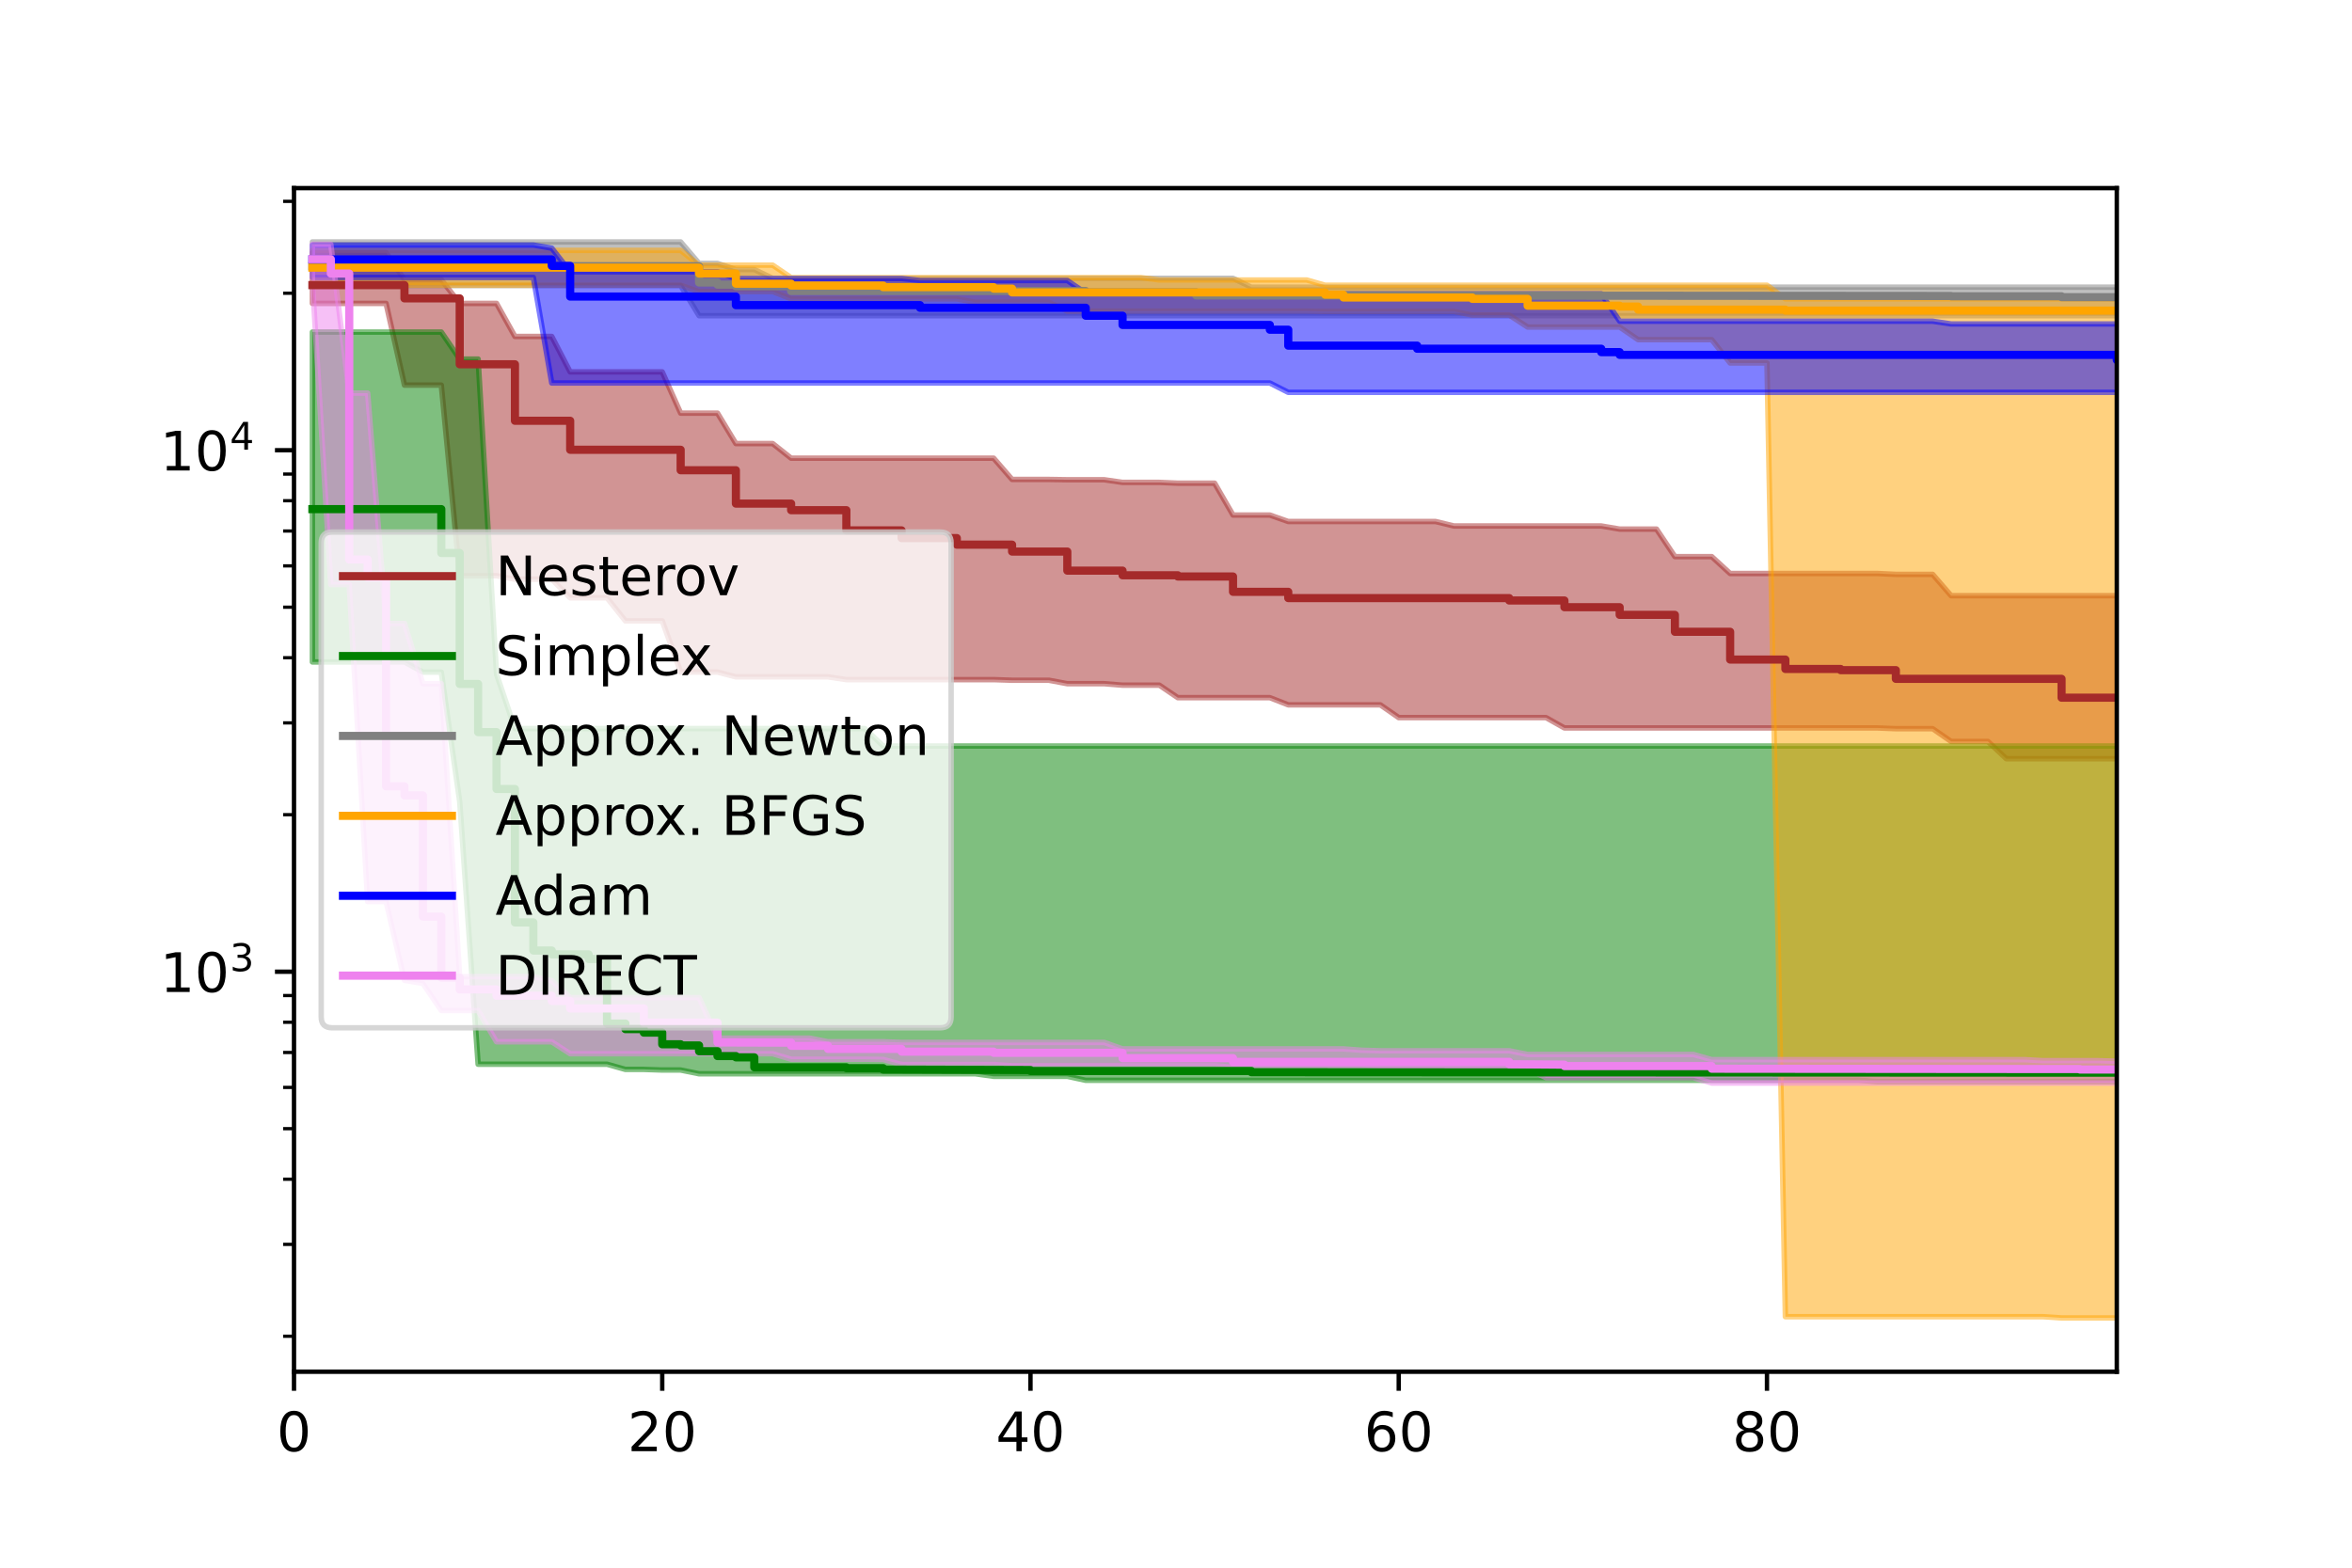 <?xml version="1.0" encoding="utf-8" standalone="no"?>
<!DOCTYPE svg PUBLIC "-//W3C//DTD SVG 1.1//EN"
  "http://www.w3.org/Graphics/SVG/1.1/DTD/svg11.dtd">
<!-- Created with matplotlib (https://matplotlib.org/) -->
<svg height="288pt" version="1.1" viewBox="0 0 432 288" width="432pt" xmlns="http://www.w3.org/2000/svg" xmlns:xlink="http://www.w3.org/1999/xlink">
 <defs>
  <style type="text/css">*{stroke-linecap:butt;stroke-linejoin:round;}</style>
 </defs>
 <g id="figure_1">
  <g id="patch_1">
   <path d="M 0 288 
L 432 288 
L 432 0 
L 0 0 
z
" style="fill:#ffffff;"/>
  </g>
  <g id="axes_1">
   <g id="patch_2">
    <path d="M 54 252 
L 388.8 252 
L 388.8 34.56 
L 54 34.56 
z
" style="fill:#ffffff;"/>
   </g>
   <g id="PolyCollection_1">
    <defs>
     <path d="M 57.382 -241.593 
L 57.382 -232.264 
L 60.764 -232.264 
L 64.145 -232.264 
L 67.527 -232.264 
L 70.909 -232.264 
L 74.291 -217.248 
L 77.673 -217.248 
L 81.055 -217.248 
L 84.436 -182.229 
L 87.818 -182.229 
L 91.2 -182.229 
L 94.582 -181.598 
L 97.964 -181.598 
L 101.345 -181.598 
L 104.727 -178.174 
L 108.109 -178.174 
L 111.491 -178.174 
L 114.873 -173.94 
L 118.255 -173.94 
L 121.636 -173.94 
L 125.018 -164.53 
L 128.4 -164.53 
L 131.782 -164.53 
L 135.164 -163.655 
L 138.545 -163.655 
L 141.927 -163.655 
L 145.309 -163.655 
L 148.691 -163.655 
L 152.073 -163.655 
L 155.455 -163.145 
L 158.836 -163.145 
L 162.218 -163.145 
L 165.6 -163.145 
L 168.982 -163.145 
L 172.364 -163.145 
L 175.745 -163.145 
L 179.127 -163.145 
L 182.509 -163.145 
L 185.891 -163.031 
L 189.273 -163.031 
L 192.655 -163.031 
L 196.036 -162.4 
L 199.418 -162.4 
L 202.8 -162.4 
L 206.182 -162.126 
L 209.564 -162.126 
L 212.945 -162.126 
L 216.327 -159.833 
L 219.709 -159.833 
L 223.091 -159.833 
L 226.473 -159.833 
L 229.855 -159.833 
L 233.236 -159.833 
L 236.618 -158.514 
L 240 -158.514 
L 243.382 -158.514 
L 246.764 -158.514 
L 250.145 -158.514 
L 253.527 -158.514 
L 256.909 -156.168 
L 260.291 -156.168 
L 263.673 -156.168 
L 267.055 -156.168 
L 270.436 -156.168 
L 273.818 -156.168 
L 277.2 -156.168 
L 280.582 -156.168 
L 283.964 -156.168 
L 287.345 -154.266 
L 290.727 -154.266 
L 294.109 -154.266 
L 297.491 -154.266 
L 300.873 -154.266 
L 304.255 -154.266 
L 307.636 -154.266 
L 311.018 -154.266 
L 314.4 -154.266 
L 317.782 -154.266 
L 321.164 -154.266 
L 324.545 -154.266 
L 327.927 -154.266 
L 331.309 -154.266 
L 334.691 -154.266 
L 338.073 -154.266 
L 341.455 -154.266 
L 344.836 -154.266 
L 348.218 -154.13 
L 351.6 -154.13 
L 354.982 -154.13 
L 358.364 -151.788 
L 361.745 -151.788 
L 365.127 -151.788 
L 368.509 -148.614 
L 371.891 -148.614 
L 375.273 -148.614 
L 378.655 -148.614 
L 382.036 -148.614 
L 385.418 -148.614 
L 388.8 -148.614 
L 392.182 -148.614 
L 392.182 -178.564 
L 392.182 -178.564 
L 388.8 -178.564 
L 385.418 -178.564 
L 382.036 -178.564 
L 378.655 -178.564 
L 375.273 -178.564 
L 371.891 -178.564 
L 368.509 -178.564 
L 365.127 -178.564 
L 361.745 -178.564 
L 358.364 -178.564 
L 354.982 -182.486 
L 351.6 -182.486 
L 348.218 -182.486 
L 344.836 -182.643 
L 341.455 -182.643 
L 338.073 -182.643 
L 334.691 -182.643 
L 331.309 -182.643 
L 327.927 -182.643 
L 324.545 -182.643 
L 321.164 -182.643 
L 317.782 -182.643 
L 314.4 -185.747 
L 311.018 -185.747 
L 307.636 -185.747 
L 304.255 -190.799 
L 300.873 -190.799 
L 297.491 -190.799 
L 294.109 -191.375 
L 290.727 -191.375 
L 287.345 -191.375 
L 283.964 -191.375 
L 280.582 -191.375 
L 277.2 -191.375 
L 273.818 -191.375 
L 270.436 -191.375 
L 267.055 -191.375 
L 263.673 -192.193 
L 260.291 -192.193 
L 256.909 -192.193 
L 253.527 -192.193 
L 250.145 -192.193 
L 246.764 -192.193 
L 243.382 -192.193 
L 240 -192.193 
L 236.618 -192.193 
L 233.236 -193.379 
L 229.855 -193.379 
L 226.473 -193.379 
L 223.091 -199.235 
L 219.709 -199.235 
L 216.327 -199.235 
L 212.945 -199.379 
L 209.564 -199.379 
L 206.182 -199.379 
L 202.8 -199.868 
L 199.418 -199.868 
L 196.036 -199.868 
L 192.655 -199.921 
L 189.273 -199.921 
L 185.891 -199.921 
L 182.509 -203.826 
L 179.127 -203.826 
L 175.745 -203.826 
L 172.364 -203.826 
L 168.982 -203.826 
L 165.6 -203.826 
L 162.218 -203.826 
L 158.836 -203.826 
L 155.455 -203.826 
L 152.073 -203.826 
L 148.691 -203.826 
L 145.309 -203.826 
L 141.927 -206.51 
L 138.545 -206.51 
L 135.164 -206.51 
L 131.782 -212.103 
L 128.4 -212.103 
L 125.018 -212.103 
L 121.636 -219.677 
L 118.255 -219.677 
L 114.873 -219.677 
L 111.491 -219.677 
L 108.109 -219.677 
L 104.727 -219.677 
L 101.345 -226.188 
L 97.964 -226.188 
L 94.582 -226.188 
L 91.2 -232.264 
L 87.818 -232.264 
L 84.436 -232.264 
L 81.055 -236.62 
L 77.673 -236.62 
L 74.291 -236.62 
L 70.909 -241.593 
L 67.527 -241.593 
L 64.145 -241.593 
L 60.764 -241.593 
L 57.382 -241.593 
z
" id="mfb9874c900" style="stroke:#a52a2a;stroke-opacity:0.5;"/>
    </defs>
    <g clip-path="url(#pea633ed699)">
     <use style="fill:#a52a2a;fill-opacity:0.5;stroke:#a52a2a;stroke-opacity:0.5;" x="0" xlink:href="#mfb9874c900" y="288"/>
    </g>
   </g>
   <g id="PolyCollection_2">
    <defs>
     <path d="M 57.382 -226.999 
L 57.382 -166.39 
L 60.764 -166.39 
L 64.145 -166.39 
L 67.527 -166.39 
L 70.909 -166.39 
L 74.291 -166.39 
L 77.673 -164.525 
L 81.055 -164.525 
L 84.436 -140.731 
L 87.818 -92.49 
L 91.2 -92.49 
L 94.582 -92.49 
L 97.964 -92.49 
L 101.345 -92.49 
L 104.727 -92.49 
L 108.109 -92.49 
L 111.491 -92.49 
L 114.873 -91.54 
L 118.255 -91.54 
L 121.636 -91.424 
L 125.018 -91.424 
L 128.4 -90.735 
L 131.782 -90.735 
L 135.164 -90.735 
L 138.545 -90.735 
L 141.927 -90.735 
L 145.309 -90.735 
L 148.691 -90.735 
L 152.073 -90.735 
L 155.455 -90.735 
L 158.836 -90.735 
L 162.218 -90.735 
L 165.6 -90.735 
L 168.982 -90.735 
L 172.364 -90.735 
L 175.745 -90.735 
L 179.127 -90.735 
L 182.509 -90.267 
L 185.891 -90.267 
L 189.273 -90.267 
L 192.655 -90.267 
L 196.036 -90.267 
L 199.418 -89.536 
L 202.8 -89.536 
L 206.182 -89.536 
L 209.564 -89.536 
L 212.945 -89.536 
L 216.327 -89.536 
L 219.709 -89.536 
L 223.091 -89.536 
L 226.473 -89.536 
L 229.855 -89.536 
L 233.236 -89.536 
L 236.618 -89.536 
L 240 -89.536 
L 243.382 -89.536 
L 246.764 -89.536 
L 250.145 -89.536 
L 253.527 -89.536 
L 256.909 -89.536 
L 260.291 -89.536 
L 263.673 -89.536 
L 267.055 -89.536 
L 270.436 -89.536 
L 273.818 -89.536 
L 277.2 -89.536 
L 280.582 -89.536 
L 283.964 -89.536 
L 287.345 -89.536 
L 290.727 -89.536 
L 294.109 -89.536 
L 297.491 -89.536 
L 300.873 -89.536 
L 304.255 -89.536 
L 307.636 -89.536 
L 311.018 -89.536 
L 314.4 -89.536 
L 317.782 -89.536 
L 321.164 -89.536 
L 324.545 -89.536 
L 327.927 -89.536 
L 331.309 -89.536 
L 334.691 -89.536 
L 338.073 -89.536 
L 341.455 -89.536 
L 344.836 -89.294 
L 348.218 -89.294 
L 351.6 -89.294 
L 354.982 -89.294 
L 358.364 -89.294 
L 361.745 -89.294 
L 365.127 -89.294 
L 368.509 -89.294 
L 371.891 -89.294 
L 375.273 -89.294 
L 378.655 -89.294 
L 382.036 -89.294 
L 385.418 -89.294 
L 388.8 -89.294 
L 392.182 -89.294 
L 392.182 -150.955 
L 392.182 -150.955 
L 388.8 -150.955 
L 385.418 -150.955 
L 382.036 -150.955 
L 378.655 -150.955 
L 375.273 -150.955 
L 371.891 -150.955 
L 368.509 -150.955 
L 365.127 -150.955 
L 361.745 -150.955 
L 358.364 -150.955 
L 354.982 -150.955 
L 351.6 -150.955 
L 348.218 -150.955 
L 344.836 -150.955 
L 341.455 -150.955 
L 338.073 -150.955 
L 334.691 -150.955 
L 331.309 -150.955 
L 327.927 -150.955 
L 324.545 -150.955 
L 321.164 -150.955 
L 317.782 -150.955 
L 314.4 -150.955 
L 311.018 -150.955 
L 307.636 -150.955 
L 304.255 -150.955 
L 300.873 -150.955 
L 297.491 -150.955 
L 294.109 -150.955 
L 290.727 -150.955 
L 287.345 -150.955 
L 283.964 -150.955 
L 280.582 -150.955 
L 277.2 -150.955 
L 273.818 -150.955 
L 270.436 -150.955 
L 267.055 -150.955 
L 263.673 -150.955 
L 260.291 -150.955 
L 256.909 -150.955 
L 253.527 -150.955 
L 250.145 -150.955 
L 246.764 -150.955 
L 243.382 -150.955 
L 240 -150.955 
L 236.618 -150.955 
L 233.236 -150.955 
L 229.855 -150.955 
L 226.473 -150.955 
L 223.091 -150.955 
L 219.709 -150.955 
L 216.327 -150.955 
L 212.945 -150.955 
L 209.564 -150.955 
L 206.182 -150.955 
L 202.8 -150.955 
L 199.418 -150.955 
L 196.036 -150.955 
L 192.655 -150.955 
L 189.273 -150.955 
L 185.891 -150.955 
L 182.509 -150.955 
L 179.127 -150.955 
L 175.745 -150.955 
L 172.364 -150.955 
L 168.982 -150.955 
L 165.6 -150.955 
L 162.218 -150.955 
L 158.836 -154.151 
L 155.455 -154.151 
L 152.073 -154.151 
L 148.691 -154.151 
L 145.309 -154.151 
L 141.927 -154.151 
L 138.545 -154.151 
L 135.164 -154.151 
L 131.782 -154.151 
L 128.4 -154.151 
L 125.018 -154.151 
L 121.636 -154.151 
L 118.255 -154.151 
L 114.873 -154.151 
L 111.491 -154.151 
L 108.109 -154.151 
L 104.727 -154.151 
L 101.345 -154.151 
L 97.964 -154.151 
L 94.582 -154.151 
L 91.2 -164.149 
L 87.818 -222.035 
L 84.436 -222.035 
L 81.055 -226.999 
L 77.673 -226.999 
L 74.291 -226.999 
L 70.909 -226.999 
L 67.527 -226.999 
L 64.145 -226.999 
L 60.764 -226.999 
L 57.382 -226.999 
z
" id="ma166d9559c" style="stroke:#008000;stroke-opacity:0.5;"/>
    </defs>
    <g clip-path="url(#pea633ed699)">
     <use style="fill:#008000;fill-opacity:0.5;stroke:#008000;stroke-opacity:0.5;" x="0" xlink:href="#ma166d9559c" y="288"/>
    </g>
   </g>
   <g id="PolyCollection_3">
    <defs>
     <path d="M 57.382 -243.556 
L 57.382 -235.544 
L 60.764 -235.544 
L 64.145 -235.544 
L 67.527 -235.544 
L 70.909 -235.544 
L 74.291 -235.544 
L 77.673 -235.544 
L 81.055 -235.544 
L 84.436 -235.544 
L 87.818 -235.544 
L 91.2 -235.544 
L 94.582 -235.544 
L 97.964 -235.544 
L 101.345 -235.544 
L 104.727 -235.544 
L 108.109 -235.544 
L 111.491 -235.544 
L 114.873 -235.544 
L 118.255 -235.544 
L 121.636 -235.544 
L 125.018 -235.544 
L 128.4 -230.002 
L 131.782 -230.002 
L 135.164 -230.002 
L 138.545 -230.002 
L 141.927 -230.002 
L 145.309 -230.002 
L 148.691 -230.002 
L 152.073 -230.002 
L 155.455 -230.002 
L 158.836 -230.002 
L 162.218 -230.002 
L 165.6 -230.002 
L 168.982 -230.002 
L 172.364 -230.002 
L 175.745 -230.002 
L 179.127 -230.002 
L 182.509 -230.002 
L 185.891 -230.002 
L 189.273 -230.002 
L 192.655 -230.002 
L 196.036 -230.002 
L 199.418 -230.002 
L 202.8 -230.002 
L 206.182 -230.002 
L 209.564 -230.002 
L 212.945 -230.002 
L 216.327 -230.002 
L 219.709 -230.002 
L 223.091 -230.002 
L 226.473 -230.002 
L 229.855 -230.002 
L 233.236 -230.002 
L 236.618 -230.002 
L 240 -230.002 
L 243.382 -230.002 
L 246.764 -230.002 
L 250.145 -230.002 
L 253.527 -230.002 
L 256.909 -230.002 
L 260.291 -230.002 
L 263.673 -230.002 
L 267.055 -230.002 
L 270.436 -230.002 
L 273.818 -230.002 
L 277.2 -230.002 
L 280.582 -230.002 
L 283.964 -230.002 
L 287.345 -230.002 
L 290.727 -230.002 
L 294.109 -230.002 
L 297.491 -230.002 
L 300.873 -230.002 
L 304.255 -230.002 
L 307.636 -230.002 
L 311.018 -230.002 
L 314.4 -230.002 
L 317.782 -230.002 
L 321.164 -230.002 
L 324.545 -230.002 
L 327.927 -230.002 
L 331.309 -230.002 
L 334.691 -230.002 
L 338.073 -230.002 
L 341.455 -230.002 
L 344.836 -230.002 
L 348.218 -230.002 
L 351.6 -230.002 
L 354.982 -230.002 
L 358.364 -230.002 
L 361.745 -230.002 
L 365.127 -230.002 
L 368.509 -230.002 
L 371.891 -230.002 
L 375.273 -230.002 
L 378.655 -230.002 
L 382.036 -230.002 
L 385.418 -230.002 
L 388.8 -230.002 
L 392.182 -230.002 
L 392.182 -235.24 
L 392.182 -235.24 
L 388.8 -235.24 
L 385.418 -235.24 
L 382.036 -235.24 
L 378.655 -235.24 
L 375.273 -235.24 
L 371.891 -235.24 
L 368.509 -235.24 
L 365.127 -235.24 
L 361.745 -235.24 
L 358.364 -235.24 
L 354.982 -235.24 
L 351.6 -235.24 
L 348.218 -235.24 
L 344.836 -235.24 
L 341.455 -235.24 
L 338.073 -235.24 
L 334.691 -235.24 
L 331.309 -235.24 
L 327.927 -235.24 
L 324.545 -235.24 
L 321.164 -235.24 
L 317.782 -235.24 
L 314.4 -235.24 
L 311.018 -235.24 
L 307.636 -235.24 
L 304.255 -235.24 
L 300.873 -235.24 
L 297.491 -235.24 
L 294.109 -235.24 
L 290.727 -235.24 
L 287.345 -235.24 
L 283.964 -235.24 
L 280.582 -235.24 
L 277.2 -235.24 
L 273.818 -235.24 
L 270.436 -235.24 
L 267.055 -235.24 
L 263.673 -235.24 
L 260.291 -235.24 
L 256.909 -235.24 
L 253.527 -235.24 
L 250.145 -235.24 
L 246.764 -235.24 
L 243.382 -235.24 
L 240 -235.24 
L 236.618 -235.24 
L 233.236 -235.24 
L 229.855 -235.24 
L 226.473 -236.867 
L 223.091 -236.867 
L 219.709 -236.867 
L 216.327 -236.867 
L 212.945 -236.867 
L 209.564 -236.867 
L 206.182 -236.867 
L 202.8 -236.867 
L 199.418 -236.867 
L 196.036 -236.867 
L 192.655 -236.867 
L 189.273 -236.867 
L 185.891 -236.867 
L 182.509 -236.867 
L 179.127 -236.867 
L 175.745 -236.867 
L 172.364 -236.867 
L 168.982 -236.867 
L 165.6 -236.867 
L 162.218 -236.867 
L 158.836 -236.867 
L 155.455 -236.867 
L 152.073 -236.867 
L 148.691 -236.867 
L 145.309 -236.867 
L 141.927 -236.867 
L 138.545 -238.486 
L 135.164 -238.486 
L 131.782 -239.606 
L 128.4 -239.606 
L 125.018 -243.556 
L 121.636 -243.556 
L 118.255 -243.556 
L 114.873 -243.556 
L 111.491 -243.556 
L 108.109 -243.556 
L 104.727 -243.556 
L 101.345 -243.556 
L 97.964 -243.556 
L 94.582 -243.556 
L 91.2 -243.556 
L 87.818 -243.556 
L 84.436 -243.556 
L 81.055 -243.556 
L 77.673 -243.556 
L 74.291 -243.556 
L 70.909 -243.556 
L 67.527 -243.556 
L 64.145 -243.556 
L 60.764 -243.556 
L 57.382 -243.556 
z
" id="mde800fc4d8" style="stroke:#808080;stroke-opacity:0.5;"/>
    </defs>
    <g clip-path="url(#pea633ed699)">
     <use style="fill:#808080;fill-opacity:0.5;stroke:#808080;stroke-opacity:0.5;" x="0" xlink:href="#mde800fc4d8" y="288"/>
    </g>
   </g>
   <g id="PolyCollection_4">
    <defs>
     <path d="M 57.382 -242.002 
L 57.382 -235.602 
L 60.764 -235.602 
L 64.145 -235.602 
L 67.527 -235.602 
L 70.909 -235.602 
L 74.291 -235.602 
L 77.673 -235.602 
L 81.055 -235.602 
L 84.436 -235.602 
L 87.818 -235.602 
L 91.2 -235.602 
L 94.582 -235.602 
L 97.964 -235.602 
L 101.345 -235.602 
L 104.727 -235.602 
L 108.109 -235.602 
L 111.491 -235.602 
L 114.873 -235.602 
L 118.255 -235.602 
L 121.636 -235.602 
L 125.018 -235.602 
L 128.4 -234.439 
L 131.782 -234.439 
L 135.164 -234.439 
L 138.545 -234.439 
L 141.927 -234.439 
L 145.309 -233.09 
L 148.691 -233.09 
L 152.073 -233.09 
L 155.455 -233.09 
L 158.836 -233.09 
L 162.218 -233.09 
L 165.6 -233.09 
L 168.982 -233.09 
L 172.364 -233.09 
L 175.745 -233.09 
L 179.127 -232.479 
L 182.509 -232.479 
L 185.891 -232.479 
L 189.273 -232.479 
L 192.655 -232.479 
L 196.036 -230.84 
L 199.418 -230.84 
L 202.8 -230.84 
L 206.182 -230.84 
L 209.564 -230.84 
L 212.945 -230.84 
L 216.327 -230.84 
L 219.709 -230.84 
L 223.091 -230.84 
L 226.473 -230.84 
L 229.855 -230.84 
L 233.236 -230.84 
L 236.618 -230.84 
L 240 -230.84 
L 243.382 -230.782 
L 246.764 -230.782 
L 250.145 -230.782 
L 253.527 -230.782 
L 256.909 -230.782 
L 260.291 -230.782 
L 263.673 -230.782 
L 267.055 -230.782 
L 270.436 -230.125 
L 273.818 -230.125 
L 277.2 -230.125 
L 280.582 -227.916 
L 283.964 -227.916 
L 287.345 -227.916 
L 290.727 -227.916 
L 294.109 -227.916 
L 297.491 -227.916 
L 300.873 -225.599 
L 304.255 -225.599 
L 307.636 -225.599 
L 311.018 -225.599 
L 314.4 -225.599 
L 317.782 -221.312 
L 321.164 -221.312 
L 324.545 -221.312 
L 327.927 -46.108 
L 331.309 -46.108 
L 334.691 -46.108 
L 338.073 -46.108 
L 341.455 -46.108 
L 344.836 -46.108 
L 348.218 -46.108 
L 351.6 -46.108 
L 354.982 -46.108 
L 358.364 -46.108 
L 361.745 -46.108 
L 365.127 -46.108 
L 368.509 -46.108 
L 371.891 -46.108 
L 375.273 -46.108 
L 378.655 -45.884 
L 382.036 -45.884 
L 385.418 -45.884 
L 388.8 -45.884 
L 392.182 -45.884 
L 392.182 -233.095 
L 392.182 -233.095 
L 388.8 -233.095 
L 385.418 -233.095 
L 382.036 -233.095 
L 378.655 -233.095 
L 375.273 -233.095 
L 371.891 -233.095 
L 368.509 -233.095 
L 365.127 -233.095 
L 361.745 -233.095 
L 358.364 -233.095 
L 354.982 -233.095 
L 351.6 -233.095 
L 348.218 -233.095 
L 344.836 -233.095 
L 341.455 -233.095 
L 338.073 -233.095 
L 334.691 -233.095 
L 331.309 -233.095 
L 327.927 -233.095 
L 324.545 -235.602 
L 321.164 -235.602 
L 317.782 -235.602 
L 314.4 -235.602 
L 311.018 -235.602 
L 307.636 -235.602 
L 304.255 -235.602 
L 300.873 -235.602 
L 297.491 -235.602 
L 294.109 -235.602 
L 290.727 -235.602 
L 287.345 -235.602 
L 283.964 -235.602 
L 280.582 -235.602 
L 277.2 -235.602 
L 273.818 -235.602 
L 270.436 -235.602 
L 267.055 -235.602 
L 263.673 -235.602 
L 260.291 -235.602 
L 256.909 -235.602 
L 253.527 -235.602 
L 250.145 -235.602 
L 246.764 -235.602 
L 243.382 -235.602 
L 240 -236.563 
L 236.618 -236.563 
L 233.236 -236.563 
L 229.855 -236.563 
L 226.473 -236.563 
L 223.091 -236.563 
L 219.709 -236.563 
L 216.327 -236.563 
L 212.945 -236.563 
L 209.564 -236.993 
L 206.182 -236.993 
L 202.8 -236.993 
L 199.418 -236.993 
L 196.036 -236.993 
L 192.655 -236.993 
L 189.273 -236.993 
L 185.891 -236.993 
L 182.509 -236.993 
L 179.127 -236.993 
L 175.745 -236.993 
L 172.364 -236.993 
L 168.982 -236.993 
L 165.6 -236.993 
L 162.218 -236.993 
L 158.836 -236.993 
L 155.455 -236.993 
L 152.073 -236.993 
L 148.691 -236.993 
L 145.309 -236.993 
L 141.927 -239.286 
L 138.545 -239.286 
L 135.164 -239.286 
L 131.782 -239.286 
L 128.4 -239.286 
L 125.018 -242.002 
L 121.636 -242.002 
L 118.255 -242.002 
L 114.873 -242.002 
L 111.491 -242.002 
L 108.109 -242.002 
L 104.727 -242.002 
L 101.345 -242.002 
L 97.964 -242.002 
L 94.582 -242.002 
L 91.2 -242.002 
L 87.818 -242.002 
L 84.436 -242.002 
L 81.055 -242.002 
L 77.673 -242.002 
L 74.291 -242.002 
L 70.909 -242.002 
L 67.527 -242.002 
L 64.145 -242.002 
L 60.764 -242.002 
L 57.382 -242.002 
z
" id="mbcd5dd0370" style="stroke:#ffa500;stroke-opacity:0.5;"/>
    </defs>
    <g clip-path="url(#pea633ed699)">
     <use style="fill:#ffa500;fill-opacity:0.5;stroke:#ffa500;stroke-opacity:0.5;" x="0" xlink:href="#mbcd5dd0370" y="288"/>
    </g>
   </g>
   <g id="PolyCollection_5">
    <defs>
     <path d="M 57.382 -242.979 
L 57.382 -237.034 
L 60.764 -237.034 
L 64.145 -237.034 
L 67.527 -237.034 
L 70.909 -237.034 
L 74.291 -237.034 
L 77.673 -237.034 
L 81.055 -237.034 
L 84.436 -237.034 
L 87.818 -237.034 
L 91.2 -237.034 
L 94.582 -237.034 
L 97.964 -237.034 
L 101.345 -217.639 
L 104.727 -217.639 
L 108.109 -217.639 
L 111.491 -217.639 
L 114.873 -217.639 
L 118.255 -217.639 
L 121.636 -217.639 
L 125.018 -217.639 
L 128.4 -217.639 
L 131.782 -217.639 
L 135.164 -217.639 
L 138.545 -217.639 
L 141.927 -217.639 
L 145.309 -217.639 
L 148.691 -217.639 
L 152.073 -217.639 
L 155.455 -217.639 
L 158.836 -217.639 
L 162.218 -217.639 
L 165.6 -217.639 
L 168.982 -217.639 
L 172.364 -217.639 
L 175.745 -217.639 
L 179.127 -217.639 
L 182.509 -217.639 
L 185.891 -217.639 
L 189.273 -217.639 
L 192.655 -217.639 
L 196.036 -217.639 
L 199.418 -217.639 
L 202.8 -217.639 
L 206.182 -217.639 
L 209.564 -217.639 
L 212.945 -217.639 
L 216.327 -217.639 
L 219.709 -217.639 
L 223.091 -217.639 
L 226.473 -217.639 
L 229.855 -217.639 
L 233.236 -217.639 
L 236.618 -215.922 
L 240 -215.922 
L 243.382 -215.922 
L 246.764 -215.922 
L 250.145 -215.922 
L 253.527 -215.922 
L 256.909 -215.922 
L 260.291 -215.922 
L 263.673 -215.922 
L 267.055 -215.922 
L 270.436 -215.922 
L 273.818 -215.922 
L 277.2 -215.922 
L 280.582 -215.922 
L 283.964 -215.922 
L 287.345 -215.922 
L 290.727 -215.922 
L 294.109 -215.922 
L 297.491 -215.922 
L 300.873 -215.922 
L 304.255 -215.922 
L 307.636 -215.922 
L 311.018 -215.922 
L 314.4 -215.922 
L 317.782 -215.922 
L 321.164 -215.922 
L 324.545 -215.922 
L 327.927 -215.922 
L 331.309 -215.922 
L 334.691 -215.922 
L 338.073 -215.922 
L 341.455 -215.922 
L 344.836 -215.922 
L 348.218 -215.922 
L 351.6 -215.922 
L 354.982 -215.922 
L 358.364 -215.922 
L 361.745 -215.922 
L 365.127 -215.922 
L 368.509 -215.922 
L 371.891 -215.922 
L 375.273 -215.922 
L 378.655 -215.922 
L 382.036 -215.922 
L 385.418 -215.922 
L 388.8 -215.922 
L 392.182 -215.922 
L 392.182 -228.487 
L 392.182 -228.487 
L 388.8 -228.487 
L 385.418 -228.487 
L 382.036 -228.487 
L 378.655 -228.487 
L 375.273 -228.487 
L 371.891 -228.487 
L 368.509 -228.487 
L 365.127 -228.487 
L 361.745 -228.487 
L 358.364 -228.487 
L 354.982 -228.987 
L 351.6 -228.987 
L 348.218 -228.987 
L 344.836 -228.987 
L 341.455 -228.987 
L 338.073 -228.987 
L 334.691 -228.987 
L 331.309 -228.987 
L 327.927 -228.987 
L 324.545 -228.987 
L 321.164 -228.987 
L 317.782 -228.987 
L 314.4 -228.987 
L 311.018 -228.987 
L 307.636 -228.987 
L 304.255 -228.987 
L 300.873 -228.987 
L 297.491 -228.987 
L 294.109 -234.018 
L 290.727 -234.018 
L 287.345 -234.018 
L 283.964 -234.018 
L 280.582 -234.018 
L 277.2 -234.018 
L 273.818 -234.018 
L 270.436 -234.018 
L 267.055 -234.018 
L 263.673 -234.018 
L 260.291 -234.018 
L 256.909 -234.018 
L 253.527 -234.018 
L 250.145 -234.018 
L 246.764 -234.018 
L 243.382 -234.018 
L 240 -234.018 
L 236.618 -234.018 
L 233.236 -234.15 
L 229.855 -234.15 
L 226.473 -234.15 
L 223.091 -234.15 
L 219.709 -234.15 
L 216.327 -234.15 
L 212.945 -234.15 
L 209.564 -234.15 
L 206.182 -234.15 
L 202.8 -234.15 
L 199.418 -234.15 
L 196.036 -236.468 
L 192.655 -236.468 
L 189.273 -236.468 
L 185.891 -236.468 
L 182.509 -236.468 
L 179.127 -236.468 
L 175.745 -236.468 
L 172.364 -236.468 
L 168.982 -236.468 
L 165.6 -236.829 
L 162.218 -236.829 
L 158.836 -236.829 
L 155.455 -236.829 
L 152.073 -236.829 
L 148.691 -236.829 
L 145.309 -236.829 
L 141.927 -236.829 
L 138.545 -236.829 
L 135.164 -236.829 
L 131.782 -238.071 
L 128.4 -238.071 
L 125.018 -238.071 
L 121.636 -238.071 
L 118.255 -238.071 
L 114.873 -238.071 
L 111.491 -238.071 
L 108.109 -238.071 
L 104.727 -238.071 
L 101.345 -242.409 
L 97.964 -242.979 
L 94.582 -242.979 
L 91.2 -242.979 
L 87.818 -242.979 
L 84.436 -242.979 
L 81.055 -242.979 
L 77.673 -242.979 
L 74.291 -242.979 
L 70.909 -242.979 
L 67.527 -242.979 
L 64.145 -242.979 
L 60.764 -242.979 
L 57.382 -242.979 
z
" id="m51d693b497" style="stroke:#0000ff;stroke-opacity:0.5;"/>
    </defs>
    <g clip-path="url(#pea633ed699)">
     <use style="fill:#0000ff;fill-opacity:0.5;stroke:#0000ff;stroke-opacity:0.5;" x="0" xlink:href="#m51d693b497" y="288"/>
    </g>
   </g>
   <g id="PolyCollection_6">
    <defs>
     <path d="M 57.382 -243.123 
L 57.382 -236.245 
L 60.764 -180.627 
L 64.145 -180.627 
L 67.527 -122.368 
L 70.909 -122.368 
L 74.291 -107.895 
L 77.673 -107.326 
L 81.055 -102.355 
L 84.436 -102.355 
L 87.818 -102.355 
L 91.2 -96.616 
L 94.582 -96.616 
L 97.964 -96.616 
L 101.345 -96.616 
L 104.727 -94.423 
L 108.109 -94.423 
L 111.491 -94.423 
L 114.873 -94.423 
L 118.255 -94.423 
L 121.636 -94.423 
L 125.018 -94.423 
L 128.4 -94.423 
L 131.782 -94.423 
L 135.164 -94.423 
L 138.545 -94.423 
L 141.927 -94.423 
L 145.309 -93.413 
L 148.691 -93.413 
L 152.073 -93.413 
L 155.455 -93.413 
L 158.836 -93.413 
L 162.218 -93.371 
L 165.6 -92.448 
L 168.982 -92.448 
L 172.364 -92.448 
L 175.745 -92.448 
L 179.127 -92.448 
L 182.509 -92.448 
L 185.891 -92.212 
L 189.273 -92.212 
L 192.655 -92.212 
L 196.036 -92.212 
L 199.418 -92.212 
L 202.8 -92.212 
L 206.182 -92.212 
L 209.564 -92.212 
L 212.945 -92.212 
L 216.327 -92.212 
L 219.709 -92.212 
L 223.091 -92.212 
L 226.473 -91.937 
L 229.855 -91.937 
L 233.236 -91.937 
L 236.618 -91.937 
L 240 -91.937 
L 243.382 -91.937 
L 246.764 -91.937 
L 250.145 -91.937 
L 253.527 -91.667 
L 256.909 -91.667 
L 260.291 -91.656 
L 263.673 -91.656 
L 267.055 -91.656 
L 270.436 -91.656 
L 273.818 -91.656 
L 277.2 -91.656 
L 280.582 -91.656 
L 283.964 -90.019 
L 287.345 -90.019 
L 290.727 -90.019 
L 294.109 -90.019 
L 297.491 -90.019 
L 300.873 -90.019 
L 304.255 -90.019 
L 307.636 -90.019 
L 311.018 -90.019 
L 314.4 -89.035 
L 317.782 -89.035 
L 321.164 -89.035 
L 324.545 -89.035 
L 327.927 -89.035 
L 331.309 -89.035 
L 334.691 -89.035 
L 338.073 -89.035 
L 341.455 -89.035 
L 344.836 -89.035 
L 348.218 -89.035 
L 351.6 -89.035 
L 354.982 -89.035 
L 358.364 -89.035 
L 361.745 -89.035 
L 365.127 -89.035 
L 368.509 -89.035 
L 371.891 -89.035 
L 375.273 -89.035 
L 378.655 -89.035 
L 382.036 -89.035 
L 385.418 -89.035 
L 388.8 -89.035 
L 392.182 -89.035 
L 392.182 -93.043 
L 392.182 -93.043 
L 388.8 -93.043 
L 385.418 -93.141 
L 382.036 -93.141 
L 378.655 -93.141 
L 375.273 -93.141 
L 371.891 -93.33 
L 368.509 -93.33 
L 365.127 -93.33 
L 361.745 -93.33 
L 358.364 -93.33 
L 354.982 -93.33 
L 351.6 -93.33 
L 348.218 -93.33 
L 344.836 -93.33 
L 341.455 -93.33 
L 338.073 -93.33 
L 334.691 -93.33 
L 331.309 -93.33 
L 327.927 -93.33 
L 324.545 -93.33 
L 321.164 -93.33 
L 317.782 -93.33 
L 314.4 -93.33 
L 311.018 -94.287 
L 307.636 -94.287 
L 304.255 -94.287 
L 300.873 -94.287 
L 297.491 -94.287 
L 294.109 -94.287 
L 290.727 -94.287 
L 287.345 -94.287 
L 283.964 -94.287 
L 280.582 -94.287 
L 277.2 -94.96 
L 273.818 -94.96 
L 270.436 -94.96 
L 267.055 -94.96 
L 263.673 -94.96 
L 260.291 -94.96 
L 256.909 -94.96 
L 253.527 -94.96 
L 250.145 -95.055 
L 246.764 -95.309 
L 243.382 -95.309 
L 240 -95.309 
L 236.618 -95.309 
L 233.236 -95.309 
L 229.855 -95.309 
L 226.473 -95.309 
L 223.091 -95.309 
L 219.709 -95.309 
L 216.327 -95.309 
L 212.945 -95.309 
L 209.564 -95.309 
L 206.182 -95.309 
L 202.8 -96.497 
L 199.418 -96.497 
L 196.036 -96.497 
L 192.655 -96.497 
L 189.273 -96.497 
L 185.891 -96.497 
L 182.509 -96.497 
L 179.127 -96.497 
L 175.745 -96.497 
L 172.364 -96.497 
L 168.982 -96.497 
L 165.6 -96.497 
L 162.218 -96.616 
L 158.836 -96.616 
L 155.455 -96.616 
L 152.073 -96.616 
L 148.691 -97.283 
L 145.309 -97.283 
L 141.927 -97.283 
L 138.545 -97.283 
L 135.164 -97.283 
L 131.782 -97.283 
L 128.4 -104.723 
L 125.018 -104.723 
L 121.636 -104.723 
L 118.255 -104.723 
L 114.873 -104.723 
L 111.491 -104.723 
L 108.109 -104.723 
L 104.727 -104.723 
L 101.345 -107.827 
L 97.964 -108.586 
L 94.582 -108.586 
L 91.2 -108.586 
L 87.818 -108.586 
L 84.436 -108.586 
L 81.055 -162.401 
L 77.673 -162.401 
L 74.291 -173.457 
L 70.909 -173.457 
L 67.527 -215.773 
L 64.145 -215.773 
L 60.764 -243.123 
L 57.382 -243.123 
z
" id="m0e866a28b6" style="stroke:#ee82ee;stroke-opacity:0.5;"/>
    </defs>
    <g clip-path="url(#pea633ed699)">
     <use style="fill:#ee82ee;fill-opacity:0.5;stroke:#ee82ee;stroke-opacity:0.5;" x="0" xlink:href="#m0e866a28b6" y="288"/>
    </g>
   </g>
   <g id="matplotlib.axis_1">
    <g id="xtick_1">
     <g id="line2d_1">
      <defs>
       <path d="M 0 0 
L 0 3.5 
" id="m9dd324bc86" style="stroke:#000000;stroke-width:0.8;"/>
      </defs>
      <g>
       <use style="stroke:#000000;stroke-width:0.8;" x="54" xlink:href="#m9dd324bc86" y="252"/>
      </g>
     </g>
     <g id="text_1">
      <!-- 0 -->
      <g transform="translate(50.819 266.598)scale(0.1 -0.1)">
       <defs>
        <path d="M 31.781 66.406 
Q 24.172 66.406 20.328 58.906 
Q 16.5 51.422 16.5 36.375 
Q 16.5 21.391 20.328 13.891 
Q 24.172 6.391 31.781 6.391 
Q 39.453 6.391 43.281 13.891 
Q 47.125 21.391 47.125 36.375 
Q 47.125 51.422 43.281 58.906 
Q 39.453 66.406 31.781 66.406 
z
M 31.781 74.219 
Q 44.047 74.219 50.516 64.516 
Q 56.984 54.828 56.984 36.375 
Q 56.984 17.969 50.516 8.266 
Q 44.047 -1.422 31.781 -1.422 
Q 19.531 -1.422 13.062 8.266 
Q 6.594 17.969 6.594 36.375 
Q 6.594 54.828 13.062 64.516 
Q 19.531 74.219 31.781 74.219 
z
" id="DejaVuSans-48"/>
       </defs>
       <use xlink:href="#DejaVuSans-48"/>
      </g>
     </g>
    </g>
    <g id="xtick_2">
     <g id="line2d_2">
      <g>
       <use style="stroke:#000000;stroke-width:0.8;" x="121.636" xlink:href="#m9dd324bc86" y="252"/>
      </g>
     </g>
     <g id="text_2">
      <!-- 20 -->
      <g transform="translate(115.274 266.598)scale(0.1 -0.1)">
       <defs>
        <path d="M 19.188 8.297 
L 53.609 8.297 
L 53.609 0 
L 7.328 0 
L 7.328 8.297 
Q 12.938 14.109 22.625 23.891 
Q 32.328 33.688 34.812 36.531 
Q 39.547 41.844 41.422 45.531 
Q 43.312 49.219 43.312 52.781 
Q 43.312 58.594 39.234 62.25 
Q 35.156 65.922 28.609 65.922 
Q 23.969 65.922 18.812 64.312 
Q 13.672 62.703 7.812 59.422 
L 7.812 69.391 
Q 13.766 71.781 18.938 73 
Q 24.125 74.219 28.422 74.219 
Q 39.75 74.219 46.484 68.547 
Q 53.219 62.891 53.219 53.422 
Q 53.219 48.922 51.531 44.891 
Q 49.859 40.875 45.406 35.406 
Q 44.188 33.984 37.641 27.219 
Q 31.109 20.453 19.188 8.297 
z
" id="DejaVuSans-50"/>
       </defs>
       <use xlink:href="#DejaVuSans-50"/>
       <use x="63.623" xlink:href="#DejaVuSans-48"/>
      </g>
     </g>
    </g>
    <g id="xtick_3">
     <g id="line2d_3">
      <g>
       <use style="stroke:#000000;stroke-width:0.8;" x="189.273" xlink:href="#m9dd324bc86" y="252"/>
      </g>
     </g>
     <g id="text_3">
      <!-- 40 -->
      <g transform="translate(182.91 266.598)scale(0.1 -0.1)">
       <defs>
        <path d="M 37.797 64.312 
L 12.891 25.391 
L 37.797 25.391 
z
M 35.203 72.906 
L 47.609 72.906 
L 47.609 25.391 
L 58.016 25.391 
L 58.016 17.188 
L 47.609 17.188 
L 47.609 0 
L 37.797 0 
L 37.797 17.188 
L 4.891 17.188 
L 4.891 26.703 
z
" id="DejaVuSans-52"/>
       </defs>
       <use xlink:href="#DejaVuSans-52"/>
       <use x="63.623" xlink:href="#DejaVuSans-48"/>
      </g>
     </g>
    </g>
    <g id="xtick_4">
     <g id="line2d_4">
      <g>
       <use style="stroke:#000000;stroke-width:0.8;" x="256.909" xlink:href="#m9dd324bc86" y="252"/>
      </g>
     </g>
     <g id="text_4">
      <!-- 60 -->
      <g transform="translate(250.547 266.598)scale(0.1 -0.1)">
       <defs>
        <path d="M 33.016 40.375 
Q 26.375 40.375 22.484 35.828 
Q 18.609 31.297 18.609 23.391 
Q 18.609 15.531 22.484 10.953 
Q 26.375 6.391 33.016 6.391 
Q 39.656 6.391 43.531 10.953 
Q 47.406 15.531 47.406 23.391 
Q 47.406 31.297 43.531 35.828 
Q 39.656 40.375 33.016 40.375 
z
M 52.594 71.297 
L 52.594 62.312 
Q 48.875 64.062 45.094 64.984 
Q 41.312 65.922 37.594 65.922 
Q 27.828 65.922 22.672 59.328 
Q 17.531 52.734 16.797 39.406 
Q 19.672 43.656 24.016 45.922 
Q 28.375 48.188 33.594 48.188 
Q 44.578 48.188 50.953 41.516 
Q 57.328 34.859 57.328 23.391 
Q 57.328 12.156 50.688 5.359 
Q 44.047 -1.422 33.016 -1.422 
Q 20.359 -1.422 13.672 8.266 
Q 6.984 17.969 6.984 36.375 
Q 6.984 53.656 15.188 63.938 
Q 23.391 74.219 37.203 74.219 
Q 40.922 74.219 44.703 73.484 
Q 48.484 72.75 52.594 71.297 
z
" id="DejaVuSans-54"/>
       </defs>
       <use xlink:href="#DejaVuSans-54"/>
       <use x="63.623" xlink:href="#DejaVuSans-48"/>
      </g>
     </g>
    </g>
    <g id="xtick_5">
     <g id="line2d_5">
      <g>
       <use style="stroke:#000000;stroke-width:0.8;" x="324.545" xlink:href="#m9dd324bc86" y="252"/>
      </g>
     </g>
     <g id="text_5">
      <!-- 80 -->
      <g transform="translate(318.183 266.598)scale(0.1 -0.1)">
       <defs>
        <path d="M 31.781 34.625 
Q 24.75 34.625 20.719 30.859 
Q 16.703 27.094 16.703 20.516 
Q 16.703 13.922 20.719 10.156 
Q 24.75 6.391 31.781 6.391 
Q 38.812 6.391 42.859 10.172 
Q 46.922 13.969 46.922 20.516 
Q 46.922 27.094 42.891 30.859 
Q 38.875 34.625 31.781 34.625 
z
M 21.922 38.812 
Q 15.578 40.375 12.031 44.719 
Q 8.5 49.078 8.5 55.328 
Q 8.5 64.062 14.719 69.141 
Q 20.953 74.219 31.781 74.219 
Q 42.672 74.219 48.875 69.141 
Q 55.078 64.062 55.078 55.328 
Q 55.078 49.078 51.531 44.719 
Q 48 40.375 41.703 38.812 
Q 48.828 37.156 52.797 32.312 
Q 56.781 27.484 56.781 20.516 
Q 56.781 9.906 50.312 4.234 
Q 43.844 -1.422 31.781 -1.422 
Q 19.734 -1.422 13.25 4.234 
Q 6.781 9.906 6.781 20.516 
Q 6.781 27.484 10.781 32.312 
Q 14.797 37.156 21.922 38.812 
z
M 18.312 54.391 
Q 18.312 48.734 21.844 45.562 
Q 25.391 42.391 31.781 42.391 
Q 38.141 42.391 41.719 45.562 
Q 45.312 48.734 45.312 54.391 
Q 45.312 60.062 41.719 63.234 
Q 38.141 66.406 31.781 66.406 
Q 25.391 66.406 21.844 63.234 
Q 18.312 60.062 18.312 54.391 
z
" id="DejaVuSans-56"/>
       </defs>
       <use xlink:href="#DejaVuSans-56"/>
       <use x="63.623" xlink:href="#DejaVuSans-48"/>
      </g>
     </g>
    </g>
   </g>
   <g id="matplotlib.axis_2">
    <g id="ytick_1">
     <g id="line2d_6">
      <defs>
       <path d="M 0 0 
L -3.5 0 
" id="mca0efa88ee" style="stroke:#000000;stroke-width:0.8;"/>
      </defs>
      <g>
       <use style="stroke:#000000;stroke-width:0.8;" x="54" xlink:href="#mca0efa88ee" y="178.511"/>
      </g>
     </g>
     <g id="text_6">
      <!-- $\mathdefault{10^{3}}$ -->
      <g transform="translate(29.4 182.31)scale(0.1 -0.1)">
       <defs>
        <path d="M 12.406 8.297 
L 28.516 8.297 
L 28.516 63.922 
L 10.984 60.406 
L 10.984 69.391 
L 28.422 72.906 
L 38.281 72.906 
L 38.281 8.297 
L 54.391 8.297 
L 54.391 0 
L 12.406 0 
z
" id="DejaVuSans-49"/>
        <path d="M 40.578 39.312 
Q 47.656 37.797 51.625 33 
Q 55.609 28.219 55.609 21.188 
Q 55.609 10.406 48.188 4.484 
Q 40.766 -1.422 27.094 -1.422 
Q 22.516 -1.422 17.656 -0.516 
Q 12.797 0.391 7.625 2.203 
L 7.625 11.719 
Q 11.719 9.328 16.594 8.109 
Q 21.484 6.891 26.812 6.891 
Q 36.078 6.891 40.938 10.547 
Q 45.797 14.203 45.797 21.188 
Q 45.797 27.641 41.281 31.266 
Q 36.766 34.906 28.719 34.906 
L 20.219 34.906 
L 20.219 43.016 
L 29.109 43.016 
Q 36.375 43.016 40.234 45.922 
Q 44.094 48.828 44.094 54.297 
Q 44.094 59.906 40.109 62.906 
Q 36.141 65.922 28.719 65.922 
Q 24.656 65.922 20.016 65.031 
Q 15.375 64.156 9.812 62.312 
L 9.812 71.094 
Q 15.438 72.656 20.344 73.438 
Q 25.25 74.219 29.594 74.219 
Q 40.828 74.219 47.359 69.109 
Q 53.906 64.016 53.906 55.328 
Q 53.906 49.266 50.438 45.094 
Q 46.969 40.922 40.578 39.312 
z
" id="DejaVuSans-51"/>
       </defs>
       <use transform="translate(0 0.766)" xlink:href="#DejaVuSans-49"/>
       <use transform="translate(63.623 0.766)" xlink:href="#DejaVuSans-48"/>
       <use transform="translate(128.203 39.047)scale(0.7)" xlink:href="#DejaVuSans-51"/>
      </g>
     </g>
    </g>
    <g id="ytick_2">
     <g id="line2d_7">
      <g>
       <use style="stroke:#000000;stroke-width:0.8;" x="54" xlink:href="#mca0efa88ee" y="82.706"/>
      </g>
     </g>
     <g id="text_7">
      <!-- $\mathdefault{10^{4}}$ -->
      <g transform="translate(29.4 86.505)scale(0.1 -0.1)">
       <use transform="translate(0 0.684)" xlink:href="#DejaVuSans-49"/>
       <use transform="translate(63.623 0.684)" xlink:href="#DejaVuSans-48"/>
       <use transform="translate(128.203 38.966)scale(0.7)" xlink:href="#DejaVuSans-52"/>
      </g>
     </g>
    </g>
    <g id="ytick_3">
     <g id="line2d_8">
      <defs>
       <path d="M 0 0 
L -2 0 
" id="m764762e27e" style="stroke:#000000;stroke-width:0.6;"/>
      </defs>
      <g>
       <use style="stroke:#000000;stroke-width:0.6;" x="54" xlink:href="#m764762e27e" y="245.476"/>
      </g>
     </g>
    </g>
    <g id="ytick_4">
     <g id="line2d_9">
      <g>
       <use style="stroke:#000000;stroke-width:0.6;" x="54" xlink:href="#m764762e27e" y="228.605"/>
      </g>
     </g>
    </g>
    <g id="ytick_5">
     <g id="line2d_10">
      <g>
       <use style="stroke:#000000;stroke-width:0.6;" x="54" xlink:href="#m764762e27e" y="216.636"/>
      </g>
     </g>
    </g>
    <g id="ytick_6">
     <g id="line2d_11">
      <g>
       <use style="stroke:#000000;stroke-width:0.6;" x="54" xlink:href="#m764762e27e" y="207.351"/>
      </g>
     </g>
    </g>
    <g id="ytick_7">
     <g id="line2d_12">
      <g>
       <use style="stroke:#000000;stroke-width:0.6;" x="54" xlink:href="#m764762e27e" y="199.765"/>
      </g>
     </g>
    </g>
    <g id="ytick_8">
     <g id="line2d_13">
      <g>
       <use style="stroke:#000000;stroke-width:0.6;" x="54" xlink:href="#m764762e27e" y="193.351"/>
      </g>
     </g>
    </g>
    <g id="ytick_9">
     <g id="line2d_14">
      <g>
       <use style="stroke:#000000;stroke-width:0.6;" x="54" xlink:href="#m764762e27e" y="187.795"/>
      </g>
     </g>
    </g>
    <g id="ytick_10">
     <g id="line2d_15">
      <g>
       <use style="stroke:#000000;stroke-width:0.6;" x="54" xlink:href="#m764762e27e" y="182.895"/>
      </g>
     </g>
    </g>
    <g id="ytick_11">
     <g id="line2d_16">
      <g>
       <use style="stroke:#000000;stroke-width:0.6;" x="54" xlink:href="#m764762e27e" y="149.671"/>
      </g>
     </g>
    </g>
    <g id="ytick_12">
     <g id="line2d_17">
      <g>
       <use style="stroke:#000000;stroke-width:0.6;" x="54" xlink:href="#m764762e27e" y="132.8"/>
      </g>
     </g>
    </g>
    <g id="ytick_13">
     <g id="line2d_18">
      <g>
       <use style="stroke:#000000;stroke-width:0.6;" x="54" xlink:href="#m764762e27e" y="120.83"/>
      </g>
     </g>
    </g>
    <g id="ytick_14">
     <g id="line2d_19">
      <g>
       <use style="stroke:#000000;stroke-width:0.6;" x="54" xlink:href="#m764762e27e" y="111.546"/>
      </g>
     </g>
    </g>
    <g id="ytick_15">
     <g id="line2d_20">
      <g>
       <use style="stroke:#000000;stroke-width:0.6;" x="54" xlink:href="#m764762e27e" y="103.96"/>
      </g>
     </g>
    </g>
    <g id="ytick_16">
     <g id="line2d_21">
      <g>
       <use style="stroke:#000000;stroke-width:0.6;" x="54" xlink:href="#m764762e27e" y="97.546"/>
      </g>
     </g>
    </g>
    <g id="ytick_17">
     <g id="line2d_22">
      <g>
       <use style="stroke:#000000;stroke-width:0.6;" x="54" xlink:href="#m764762e27e" y="91.99"/>
      </g>
     </g>
    </g>
    <g id="ytick_18">
     <g id="line2d_23">
      <g>
       <use style="stroke:#000000;stroke-width:0.6;" x="54" xlink:href="#m764762e27e" y="87.089"/>
      </g>
     </g>
    </g>
    <g id="ytick_19">
     <g id="line2d_24">
      <g>
       <use style="stroke:#000000;stroke-width:0.6;" x="54" xlink:href="#m764762e27e" y="53.865"/>
      </g>
     </g>
    </g>
    <g id="ytick_20">
     <g id="line2d_25">
      <g>
       <use style="stroke:#000000;stroke-width:0.6;" x="54" xlink:href="#m764762e27e" y="36.995"/>
      </g>
     </g>
    </g>
   </g>
   <g id="line2d_26">
    <path clip-path="url(#pea633ed699)" d="M 57.382 52.376 
L 74.291 52.376 
L 74.291 54.817 
L 84.436 54.817 
L 84.436 66.924 
L 94.582 66.924 
L 94.582 77.301 
L 104.727 77.301 
L 104.727 82.627 
L 125.018 82.627 
L 125.018 86.388 
L 135.164 86.388 
L 135.164 92.515 
L 145.309 92.515 
L 145.309 93.727 
L 155.455 93.727 
L 155.455 97.44 
L 165.6 97.44 
L 165.6 98.851 
L 175.745 98.851 
L 175.745 100.057 
L 185.891 100.057 
L 185.891 101.329 
L 196.036 101.329 
L 196.036 104.83 
L 206.182 104.83 
L 206.182 105.682 
L 216.327 105.682 
L 216.327 105.909 
L 226.473 105.909 
L 226.473 108.724 
L 236.618 108.724 
L 236.618 109.875 
L 277.2 109.875 
L 277.2 110.318 
L 287.345 110.318 
L 287.345 111.549 
L 297.491 111.549 
L 297.491 112.957 
L 307.636 112.957 
L 307.636 116.067 
L 317.782 116.067 
L 317.782 121.166 
L 327.927 121.166 
L 327.927 122.897 
L 338.073 122.897 
L 338.073 123.112 
L 348.218 123.112 
L 348.218 124.709 
L 378.655 124.709 
L 378.655 128.173 
L 392.182 128.173 
L 392.182 128.173 
" style="fill:none;stroke:#a52a2a;stroke-linecap:square;stroke-width:1.5;"/>
   </g>
   <g id="line2d_27">
    <path clip-path="url(#pea633ed699)" d="M 57.382 93.53 
L 81.055 93.53 
L 81.055 101.592 
L 84.436 101.592 
L 84.436 125.648 
L 87.818 125.648 
L 87.818 134.499 
L 91.2 134.499 
L 91.2 144.945 
L 94.582 144.945 
L 94.582 169.462 
L 97.964 169.462 
L 97.964 174.622 
L 101.345 174.622 
L 101.345 175.326 
L 108.109 175.326 
L 108.109 176.173 
L 111.491 176.173 
L 111.491 188.044 
L 114.873 188.044 
L 114.873 189.058 
L 118.255 189.058 
L 118.255 189.702 
L 121.636 189.702 
L 121.636 191.843 
L 125.018 191.843 
L 125.018 192.06 
L 128.4 192.06 
L 128.4 193.121 
L 131.782 193.121 
L 131.782 194.005 
L 135.164 194.005 
L 135.164 194.244 
L 138.545 194.244 
L 138.545 196.074 
L 155.455 196.074 
L 155.455 196.229 
L 162.218 196.229 
L 162.218 196.49 
L 189.273 196.577 
L 189.273 196.752 
L 229.855 196.752 
L 229.855 196.98 
L 392.182 197.067 
L 392.182 197.067 
" style="fill:none;stroke:#008000;stroke-linecap:square;stroke-width:1.5;"/>
   </g>
   <g id="line2d_28">
    <path clip-path="url(#pea633ed699)" d="M 57.382 48.908 
L 128.4 48.908 
L 128.4 51.894 
L 131.782 51.894 
L 131.782 52.285 
L 135.164 52.285 
L 135.164 52.577 
L 145.309 52.577 
L 145.309 53.469 
L 199.418 53.469 
L 199.418 53.705 
L 219.709 53.705 
L 219.709 54.266 
L 358.364 54.373 
L 358.364 54.429 
L 378.655 54.429 
L 378.655 54.596 
L 392.182 54.596 
L 392.182 54.596 
" style="fill:none;stroke:#808080;stroke-linecap:square;stroke-width:1.5;"/>
   </g>
   <g id="line2d_29">
    <path clip-path="url(#pea633ed699)" d="M 57.382 49.171 
L 128.4 49.171 
L 128.4 50.252 
L 135.164 50.252 
L 135.164 52.112 
L 145.309 52.112 
L 145.309 52.463 
L 162.218 52.463 
L 162.218 52.753 
L 182.509 52.753 
L 182.509 53.022 
L 185.891 53.022 
L 185.891 53.718 
L 243.382 53.718 
L 243.382 54.132 
L 246.764 54.132 
L 246.764 54.654 
L 270.436 54.654 
L 270.436 54.908 
L 280.582 54.908 
L 280.582 56.16 
L 297.491 56.16 
L 297.491 56.32 
L 300.873 56.32 
L 300.873 56.886 
L 327.927 56.886 
L 327.927 57.062 
L 392.182 57.062 
L 392.182 57.062 
" style="fill:none;stroke:#ffa500;stroke-linecap:square;stroke-width:1.5;"/>
   </g>
   <g id="line2d_30">
    <path clip-path="url(#pea633ed699)" d="M 57.382 47.658 
L 101.345 47.658 
L 101.345 48.843 
L 104.727 48.843 
L 104.727 54.482 
L 135.164 54.482 
L 135.164 56.056 
L 168.982 56.056 
L 168.982 56.541 
L 199.418 56.541 
L 199.418 57.999 
L 206.182 57.999 
L 206.182 59.697 
L 233.236 59.697 
L 233.236 60.574 
L 236.618 60.574 
L 236.618 63.499 
L 260.291 63.499 
L 260.291 64.066 
L 294.109 64.066 
L 294.109 64.691 
L 297.491 64.691 
L 297.491 65.19 
L 388.8 65.19 
L 388.8 66.135 
L 392.182 66.135 
L 392.182 66.135 
" style="fill:none;stroke:#0000ff;stroke-linecap:square;stroke-width:1.5;"/>
   </g>
   <g id="line2d_31">
    <path clip-path="url(#pea633ed699)" d="M 57.382 47.616 
L 60.764 47.616 
L 60.764 50.251 
L 64.145 50.251 
L 64.145 102.784 
L 67.527 102.784 
L 67.527 106.068 
L 70.909 106.068 
L 70.909 144.449 
L 74.291 144.449 
L 74.291 146.123 
L 77.673 146.123 
L 77.673 168.384 
L 81.055 168.384 
L 81.055 179.608 
L 84.436 179.608 
L 84.436 181.777 
L 91.2 181.777 
L 91.2 182.928 
L 101.345 182.928 
L 101.345 183.892 
L 104.727 183.892 
L 104.727 185.268 
L 118.255 185.268 
L 118.255 187.873 
L 131.782 187.873 
L 131.782 191.503 
L 145.309 191.543 
L 145.309 192.117 
L 152.073 192.117 
L 152.073 192.692 
L 165.6 192.692 
L 165.6 193.195 
L 182.509 193.195 
L 182.509 193.413 
L 206.182 193.413 
L 206.182 194.395 
L 226.473 194.395 
L 226.473 195.077 
L 277.2 195.077 
L 277.2 195.508 
L 287.345 195.592 
L 287.345 195.85 
L 314.4 195.85 
L 314.4 196.338 
L 382.036 196.398 
L 382.036 196.484 
L 392.182 196.484 
L 392.182 196.484 
" style="fill:none;stroke:#ee82ee;stroke-linecap:square;stroke-width:1.5;"/>
   </g>
   <g id="patch_3">
    <path d="M 54 252 
L 54 34.56 
" style="fill:none;stroke:#000000;stroke-linecap:square;stroke-linejoin:miter;stroke-width:0.8;"/>
   </g>
   <g id="patch_4">
    <path d="M 388.8 252 
L 388.8 34.56 
" style="fill:none;stroke:#000000;stroke-linecap:square;stroke-linejoin:miter;stroke-width:0.8;"/>
   </g>
   <g id="patch_5">
    <path d="M 54 252 
L 388.8 252 
" style="fill:none;stroke:#000000;stroke-linecap:square;stroke-linejoin:miter;stroke-width:0.8;"/>
   </g>
   <g id="patch_6">
    <path d="M 54 34.56 
L 388.8 34.56 
" style="fill:none;stroke:#000000;stroke-linecap:square;stroke-linejoin:miter;stroke-width:0.8;"/>
   </g>
   <g id="legend_1">
    <g id="patch_7">
     <path d="M 61 188.814 
L 172.694 188.814 
Q 174.694 188.814 174.694 186.814 
L 174.694 99.746 
Q 174.694 97.746 172.694 97.746 
L 61 97.746 
Q 59 97.746 59 99.746 
L 59 186.814 
Q 59 188.814 61 188.814 
z
" style="fill:#ffffff;opacity:0.8;stroke:#cccccc;stroke-linejoin:miter;"/>
    </g>
    <g id="line2d_32">
     <path d="M 63 105.844 
L 83 105.844 
" style="fill:none;stroke:#a52a2a;stroke-linecap:square;stroke-width:1.5;"/>
    </g>
    <g id="line2d_33"/>
    <g id="text_8">
     <!-- Nesterov -->
     <g transform="translate(91 109.344)scale(0.1 -0.1)">
      <defs>
       <path d="M 9.812 72.906 
L 23.094 72.906 
L 55.422 11.922 
L 55.422 72.906 
L 64.984 72.906 
L 64.984 0 
L 51.703 0 
L 19.391 60.984 
L 19.391 0 
L 9.812 0 
z
" id="DejaVuSans-78"/>
       <path d="M 56.203 29.594 
L 56.203 25.203 
L 14.891 25.203 
Q 15.484 15.922 20.484 11.062 
Q 25.484 6.203 34.422 6.203 
Q 39.594 6.203 44.453 7.469 
Q 49.312 8.734 54.109 11.281 
L 54.109 2.781 
Q 49.266 0.734 44.188 -0.344 
Q 39.109 -1.422 33.891 -1.422 
Q 20.797 -1.422 13.156 6.188 
Q 5.516 13.812 5.516 26.812 
Q 5.516 40.234 12.766 48.109 
Q 20.016 56 32.328 56 
Q 43.359 56 49.781 48.891 
Q 56.203 41.797 56.203 29.594 
z
M 47.219 32.234 
Q 47.125 39.594 43.094 43.984 
Q 39.062 48.391 32.422 48.391 
Q 24.906 48.391 20.391 44.141 
Q 15.875 39.891 15.188 32.172 
z
" id="DejaVuSans-101"/>
       <path d="M 44.281 53.078 
L 44.281 44.578 
Q 40.484 46.531 36.375 47.5 
Q 32.281 48.484 27.875 48.484 
Q 21.188 48.484 17.844 46.438 
Q 14.5 44.391 14.5 40.281 
Q 14.5 37.156 16.891 35.375 
Q 19.281 33.594 26.516 31.984 
L 29.594 31.297 
Q 39.156 29.25 43.188 25.516 
Q 47.219 21.781 47.219 15.094 
Q 47.219 7.469 41.188 3.016 
Q 35.156 -1.422 24.609 -1.422 
Q 20.219 -1.422 15.453 -0.562 
Q 10.688 0.297 5.422 2 
L 5.422 11.281 
Q 10.406 8.688 15.234 7.391 
Q 20.062 6.109 24.812 6.109 
Q 31.156 6.109 34.562 8.281 
Q 37.984 10.453 37.984 14.406 
Q 37.984 18.062 35.516 20.016 
Q 33.062 21.969 24.703 23.781 
L 21.578 24.516 
Q 13.234 26.266 9.516 29.906 
Q 5.812 33.547 5.812 39.891 
Q 5.812 47.609 11.281 51.797 
Q 16.75 56 26.812 56 
Q 31.781 56 36.172 55.266 
Q 40.578 54.547 44.281 53.078 
z
" id="DejaVuSans-115"/>
       <path d="M 18.312 70.219 
L 18.312 54.688 
L 36.812 54.688 
L 36.812 47.703 
L 18.312 47.703 
L 18.312 18.016 
Q 18.312 11.328 20.141 9.422 
Q 21.969 7.516 27.594 7.516 
L 36.812 7.516 
L 36.812 0 
L 27.594 0 
Q 17.188 0 13.234 3.875 
Q 9.281 7.766 9.281 18.016 
L 9.281 47.703 
L 2.688 47.703 
L 2.688 54.688 
L 9.281 54.688 
L 9.281 70.219 
z
" id="DejaVuSans-116"/>
       <path d="M 41.109 46.297 
Q 39.594 47.172 37.812 47.578 
Q 36.031 48 33.891 48 
Q 26.266 48 22.188 43.047 
Q 18.109 38.094 18.109 28.812 
L 18.109 0 
L 9.078 0 
L 9.078 54.688 
L 18.109 54.688 
L 18.109 46.188 
Q 20.953 51.172 25.484 53.578 
Q 30.031 56 36.531 56 
Q 37.453 56 38.578 55.875 
Q 39.703 55.766 41.062 55.516 
z
" id="DejaVuSans-114"/>
       <path d="M 30.609 48.391 
Q 23.391 48.391 19.188 42.75 
Q 14.984 37.109 14.984 27.297 
Q 14.984 17.484 19.156 11.844 
Q 23.344 6.203 30.609 6.203 
Q 37.797 6.203 41.984 11.859 
Q 46.188 17.531 46.188 27.297 
Q 46.188 37.016 41.984 42.703 
Q 37.797 48.391 30.609 48.391 
z
M 30.609 56 
Q 42.328 56 49.016 48.375 
Q 55.719 40.766 55.719 27.297 
Q 55.719 13.875 49.016 6.219 
Q 42.328 -1.422 30.609 -1.422 
Q 18.844 -1.422 12.172 6.219 
Q 5.516 13.875 5.516 27.297 
Q 5.516 40.766 12.172 48.375 
Q 18.844 56 30.609 56 
z
" id="DejaVuSans-111"/>
       <path d="M 2.984 54.688 
L 12.5 54.688 
L 29.594 8.797 
L 46.688 54.688 
L 56.203 54.688 
L 35.688 0 
L 23.484 0 
z
" id="DejaVuSans-118"/>
      </defs>
      <use xlink:href="#DejaVuSans-78"/>
      <use x="74.805" xlink:href="#DejaVuSans-101"/>
      <use x="136.328" xlink:href="#DejaVuSans-115"/>
      <use x="188.428" xlink:href="#DejaVuSans-116"/>
      <use x="227.637" xlink:href="#DejaVuSans-101"/>
      <use x="289.16" xlink:href="#DejaVuSans-114"/>
      <use x="328.023" xlink:href="#DejaVuSans-111"/>
      <use x="389.205" xlink:href="#DejaVuSans-118"/>
     </g>
    </g>
    <g id="line2d_34">
     <path d="M 63 120.522 
L 83 120.522 
" style="fill:none;stroke:#008000;stroke-linecap:square;stroke-width:1.5;"/>
    </g>
    <g id="line2d_35"/>
    <g id="text_9">
     <!-- Simplex -->
     <g transform="translate(91 124.022)scale(0.1 -0.1)">
      <defs>
       <path d="M 53.516 70.516 
L 53.516 60.891 
Q 47.906 63.578 42.922 64.891 
Q 37.938 66.219 33.297 66.219 
Q 25.25 66.219 20.875 63.094 
Q 16.5 59.969 16.5 54.203 
Q 16.5 49.359 19.406 46.891 
Q 22.312 44.438 30.422 42.922 
L 36.375 41.703 
Q 47.406 39.594 52.656 34.297 
Q 57.906 29 57.906 20.125 
Q 57.906 9.516 50.797 4.047 
Q 43.703 -1.422 29.984 -1.422 
Q 24.812 -1.422 18.969 -0.25 
Q 13.141 0.922 6.891 3.219 
L 6.891 13.375 
Q 12.891 10.016 18.656 8.297 
Q 24.422 6.594 29.984 6.594 
Q 38.422 6.594 43.016 9.906 
Q 47.609 13.234 47.609 19.391 
Q 47.609 24.75 44.312 27.781 
Q 41.016 30.812 33.5 32.328 
L 27.484 33.5 
Q 16.453 35.688 11.516 40.375 
Q 6.594 45.062 6.594 53.422 
Q 6.594 63.094 13.406 68.656 
Q 20.219 74.219 32.172 74.219 
Q 37.312 74.219 42.625 73.281 
Q 47.953 72.359 53.516 70.516 
z
" id="DejaVuSans-83"/>
       <path d="M 9.422 54.688 
L 18.406 54.688 
L 18.406 0 
L 9.422 0 
z
M 9.422 75.984 
L 18.406 75.984 
L 18.406 64.594 
L 9.422 64.594 
z
" id="DejaVuSans-105"/>
       <path d="M 52 44.188 
Q 55.375 50.25 60.062 53.125 
Q 64.75 56 71.094 56 
Q 79.641 56 84.281 50.016 
Q 88.922 44.047 88.922 33.016 
L 88.922 0 
L 79.891 0 
L 79.891 32.719 
Q 79.891 40.578 77.094 44.375 
Q 74.312 48.188 68.609 48.188 
Q 61.625 48.188 57.562 43.547 
Q 53.516 38.922 53.516 30.906 
L 53.516 0 
L 44.484 0 
L 44.484 32.719 
Q 44.484 40.625 41.703 44.406 
Q 38.922 48.188 33.109 48.188 
Q 26.219 48.188 22.156 43.531 
Q 18.109 38.875 18.109 30.906 
L 18.109 0 
L 9.078 0 
L 9.078 54.688 
L 18.109 54.688 
L 18.109 46.188 
Q 21.188 51.219 25.484 53.609 
Q 29.781 56 35.688 56 
Q 41.656 56 45.828 52.969 
Q 50 49.953 52 44.188 
z
" id="DejaVuSans-109"/>
       <path d="M 18.109 8.203 
L 18.109 -20.797 
L 9.078 -20.797 
L 9.078 54.688 
L 18.109 54.688 
L 18.109 46.391 
Q 20.953 51.266 25.266 53.625 
Q 29.594 56 35.594 56 
Q 45.562 56 51.781 48.094 
Q 58.016 40.188 58.016 27.297 
Q 58.016 14.406 51.781 6.484 
Q 45.562 -1.422 35.594 -1.422 
Q 29.594 -1.422 25.266 0.953 
Q 20.953 3.328 18.109 8.203 
z
M 48.688 27.297 
Q 48.688 37.203 44.609 42.844 
Q 40.531 48.484 33.406 48.484 
Q 26.266 48.484 22.188 42.844 
Q 18.109 37.203 18.109 27.297 
Q 18.109 17.391 22.188 11.75 
Q 26.266 6.109 33.406 6.109 
Q 40.531 6.109 44.609 11.75 
Q 48.688 17.391 48.688 27.297 
z
" id="DejaVuSans-112"/>
       <path d="M 9.422 75.984 
L 18.406 75.984 
L 18.406 0 
L 9.422 0 
z
" id="DejaVuSans-108"/>
       <path d="M 54.891 54.688 
L 35.109 28.078 
L 55.906 0 
L 45.312 0 
L 29.391 21.484 
L 13.484 0 
L 2.875 0 
L 24.125 28.609 
L 4.688 54.688 
L 15.281 54.688 
L 29.781 35.203 
L 44.281 54.688 
z
" id="DejaVuSans-120"/>
      </defs>
      <use xlink:href="#DejaVuSans-83"/>
      <use x="63.477" xlink:href="#DejaVuSans-105"/>
      <use x="91.26" xlink:href="#DejaVuSans-109"/>
      <use x="188.672" xlink:href="#DejaVuSans-112"/>
      <use x="252.148" xlink:href="#DejaVuSans-108"/>
      <use x="279.932" xlink:href="#DejaVuSans-101"/>
      <use x="339.705" xlink:href="#DejaVuSans-120"/>
     </g>
    </g>
    <g id="line2d_36">
     <path d="M 63 135.2 
L 83 135.2 
" style="fill:none;stroke:#808080;stroke-linecap:square;stroke-width:1.5;"/>
    </g>
    <g id="line2d_37"/>
    <g id="text_10">
     <!-- Approx. Newton -->
     <g transform="translate(91 138.7)scale(0.1 -0.1)">
      <defs>
       <path d="M 34.188 63.188 
L 20.797 26.906 
L 47.609 26.906 
z
M 28.609 72.906 
L 39.797 72.906 
L 67.578 0 
L 57.328 0 
L 50.688 18.703 
L 17.828 18.703 
L 11.188 0 
L 0.781 0 
z
" id="DejaVuSans-65"/>
       <path d="M 10.688 12.406 
L 21 12.406 
L 21 0 
L 10.688 0 
z
" id="DejaVuSans-46"/>
       <path id="DejaVuSans-32"/>
       <path d="M 4.203 54.688 
L 13.188 54.688 
L 24.422 12.016 
L 35.594 54.688 
L 46.188 54.688 
L 57.422 12.016 
L 68.609 54.688 
L 77.594 54.688 
L 63.281 0 
L 52.688 0 
L 40.922 44.828 
L 29.109 0 
L 18.5 0 
z
" id="DejaVuSans-119"/>
       <path d="M 54.891 33.016 
L 54.891 0 
L 45.906 0 
L 45.906 32.719 
Q 45.906 40.484 42.875 44.328 
Q 39.844 48.188 33.797 48.188 
Q 26.516 48.188 22.312 43.547 
Q 18.109 38.922 18.109 30.906 
L 18.109 0 
L 9.078 0 
L 9.078 54.688 
L 18.109 54.688 
L 18.109 46.188 
Q 21.344 51.125 25.703 53.562 
Q 30.078 56 35.797 56 
Q 45.219 56 50.047 50.172 
Q 54.891 44.344 54.891 33.016 
z
" id="DejaVuSans-110"/>
      </defs>
      <use xlink:href="#DejaVuSans-65"/>
      <use x="68.408" xlink:href="#DejaVuSans-112"/>
      <use x="131.885" xlink:href="#DejaVuSans-112"/>
      <use x="195.361" xlink:href="#DejaVuSans-114"/>
      <use x="234.225" xlink:href="#DejaVuSans-111"/>
      <use x="292.281" xlink:href="#DejaVuSans-120"/>
      <use x="351.461" xlink:href="#DejaVuSans-46"/>
      <use x="383.248" xlink:href="#DejaVuSans-32"/>
      <use x="415.035" xlink:href="#DejaVuSans-78"/>
      <use x="489.84" xlink:href="#DejaVuSans-101"/>
      <use x="551.363" xlink:href="#DejaVuSans-119"/>
      <use x="633.15" xlink:href="#DejaVuSans-116"/>
      <use x="672.359" xlink:href="#DejaVuSans-111"/>
      <use x="733.541" xlink:href="#DejaVuSans-110"/>
     </g>
    </g>
    <g id="line2d_38">
     <path d="M 63 149.878 
L 83 149.878 
" style="fill:none;stroke:#ffa500;stroke-linecap:square;stroke-width:1.5;"/>
    </g>
    <g id="line2d_39"/>
    <g id="text_11">
     <!-- Approx. BFGS -->
     <g transform="translate(91 153.378)scale(0.1 -0.1)">
      <defs>
       <path d="M 19.672 34.812 
L 19.672 8.109 
L 35.5 8.109 
Q 43.453 8.109 47.281 11.406 
Q 51.125 14.703 51.125 21.484 
Q 51.125 28.328 47.281 31.562 
Q 43.453 34.812 35.5 34.812 
z
M 19.672 64.797 
L 19.672 42.828 
L 34.281 42.828 
Q 41.5 42.828 45.031 45.531 
Q 48.578 48.25 48.578 53.812 
Q 48.578 59.328 45.031 62.062 
Q 41.5 64.797 34.281 64.797 
z
M 9.812 72.906 
L 35.016 72.906 
Q 46.297 72.906 52.391 68.219 
Q 58.5 63.531 58.5 54.891 
Q 58.5 48.188 55.375 44.234 
Q 52.25 40.281 46.188 39.312 
Q 53.469 37.75 57.5 32.781 
Q 61.531 27.828 61.531 20.406 
Q 61.531 10.641 54.891 5.312 
Q 48.25 0 35.984 0 
L 9.812 0 
z
" id="DejaVuSans-66"/>
       <path d="M 9.812 72.906 
L 51.703 72.906 
L 51.703 64.594 
L 19.672 64.594 
L 19.672 43.109 
L 48.578 43.109 
L 48.578 34.812 
L 19.672 34.812 
L 19.672 0 
L 9.812 0 
z
" id="DejaVuSans-70"/>
       <path d="M 59.516 10.406 
L 59.516 29.984 
L 43.406 29.984 
L 43.406 38.094 
L 69.281 38.094 
L 69.281 6.781 
Q 63.578 2.734 56.688 0.656 
Q 49.812 -1.422 42 -1.422 
Q 24.906 -1.422 15.25 8.562 
Q 5.609 18.562 5.609 36.375 
Q 5.609 54.25 15.25 64.234 
Q 24.906 74.219 42 74.219 
Q 49.125 74.219 55.547 72.453 
Q 61.969 70.703 67.391 67.281 
L 67.391 56.781 
Q 61.922 61.422 55.766 63.766 
Q 49.609 66.109 42.828 66.109 
Q 29.438 66.109 22.719 58.641 
Q 16.016 51.172 16.016 36.375 
Q 16.016 21.625 22.719 14.156 
Q 29.438 6.688 42.828 6.688 
Q 48.047 6.688 52.141 7.594 
Q 56.25 8.5 59.516 10.406 
z
" id="DejaVuSans-71"/>
      </defs>
      <use xlink:href="#DejaVuSans-65"/>
      <use x="68.408" xlink:href="#DejaVuSans-112"/>
      <use x="131.885" xlink:href="#DejaVuSans-112"/>
      <use x="195.361" xlink:href="#DejaVuSans-114"/>
      <use x="234.225" xlink:href="#DejaVuSans-111"/>
      <use x="292.281" xlink:href="#DejaVuSans-120"/>
      <use x="351.461" xlink:href="#DejaVuSans-46"/>
      <use x="383.248" xlink:href="#DejaVuSans-32"/>
      <use x="415.035" xlink:href="#DejaVuSans-66"/>
      <use x="483.639" xlink:href="#DejaVuSans-70"/>
      <use x="541.158" xlink:href="#DejaVuSans-71"/>
      <use x="618.648" xlink:href="#DejaVuSans-83"/>
     </g>
    </g>
    <g id="line2d_40">
     <path d="M 63 164.557 
L 83 164.557 
" style="fill:none;stroke:#0000ff;stroke-linecap:square;stroke-width:1.5;"/>
    </g>
    <g id="line2d_41"/>
    <g id="text_12">
     <!-- Adam  -->
     <g transform="translate(91 168.057)scale(0.1 -0.1)">
      <defs>
       <path d="M 45.406 46.391 
L 45.406 75.984 
L 54.391 75.984 
L 54.391 0 
L 45.406 0 
L 45.406 8.203 
Q 42.578 3.328 38.25 0.953 
Q 33.938 -1.422 27.875 -1.422 
Q 17.969 -1.422 11.734 6.484 
Q 5.516 14.406 5.516 27.297 
Q 5.516 40.188 11.734 48.094 
Q 17.969 56 27.875 56 
Q 33.938 56 38.25 53.625 
Q 42.578 51.266 45.406 46.391 
z
M 14.797 27.297 
Q 14.797 17.391 18.875 11.75 
Q 22.953 6.109 30.078 6.109 
Q 37.203 6.109 41.297 11.75 
Q 45.406 17.391 45.406 27.297 
Q 45.406 37.203 41.297 42.844 
Q 37.203 48.484 30.078 48.484 
Q 22.953 48.484 18.875 42.844 
Q 14.797 37.203 14.797 27.297 
z
" id="DejaVuSans-100"/>
       <path d="M 34.281 27.484 
Q 23.391 27.484 19.188 25 
Q 14.984 22.516 14.984 16.5 
Q 14.984 11.719 18.141 8.906 
Q 21.297 6.109 26.703 6.109 
Q 34.188 6.109 38.703 11.406 
Q 43.219 16.703 43.219 25.484 
L 43.219 27.484 
z
M 52.203 31.203 
L 52.203 0 
L 43.219 0 
L 43.219 8.297 
Q 40.141 3.328 35.547 0.953 
Q 30.953 -1.422 24.312 -1.422 
Q 15.922 -1.422 10.953 3.297 
Q 6 8.016 6 15.922 
Q 6 25.141 12.172 29.828 
Q 18.359 34.516 30.609 34.516 
L 43.219 34.516 
L 43.219 35.406 
Q 43.219 41.609 39.141 45 
Q 35.062 48.391 27.688 48.391 
Q 23 48.391 18.547 47.266 
Q 14.109 46.141 10.016 43.891 
L 10.016 52.203 
Q 14.938 54.109 19.578 55.047 
Q 24.219 56 28.609 56 
Q 40.484 56 46.344 49.844 
Q 52.203 43.703 52.203 31.203 
z
" id="DejaVuSans-97"/>
      </defs>
      <use xlink:href="#DejaVuSans-65"/>
      <use x="66.658" xlink:href="#DejaVuSans-100"/>
      <use x="130.135" xlink:href="#DejaVuSans-97"/>
      <use x="191.414" xlink:href="#DejaVuSans-109"/>
      <use x="288.826" xlink:href="#DejaVuSans-32"/>
     </g>
    </g>
    <g id="line2d_42">
     <path d="M 63 179.235 
L 83 179.235 
" style="fill:none;stroke:#ee82ee;stroke-linecap:square;stroke-width:1.5;"/>
    </g>
    <g id="line2d_43"/>
    <g id="text_13">
     <!-- DIRECT -->
     <g transform="translate(91 182.735)scale(0.1 -0.1)">
      <defs>
       <path d="M 19.672 64.797 
L 19.672 8.109 
L 31.594 8.109 
Q 46.688 8.109 53.688 14.938 
Q 60.688 21.781 60.688 36.531 
Q 60.688 51.172 53.688 57.984 
Q 46.688 64.797 31.594 64.797 
z
M 9.812 72.906 
L 30.078 72.906 
Q 51.266 72.906 61.172 64.094 
Q 71.094 55.281 71.094 36.531 
Q 71.094 17.672 61.125 8.828 
Q 51.172 0 30.078 0 
L 9.812 0 
z
" id="DejaVuSans-68"/>
       <path d="M 9.812 72.906 
L 19.672 72.906 
L 19.672 0 
L 9.812 0 
z
" id="DejaVuSans-73"/>
       <path d="M 44.391 34.188 
Q 47.562 33.109 50.562 29.594 
Q 53.562 26.078 56.594 19.922 
L 66.609 0 
L 56 0 
L 46.688 18.703 
Q 43.062 26.031 39.672 28.422 
Q 36.281 30.812 30.422 30.812 
L 19.672 30.812 
L 19.672 0 
L 9.812 0 
L 9.812 72.906 
L 32.078 72.906 
Q 44.578 72.906 50.734 67.672 
Q 56.891 62.453 56.891 51.906 
Q 56.891 45.016 53.688 40.469 
Q 50.484 35.938 44.391 34.188 
z
M 19.672 64.797 
L 19.672 38.922 
L 32.078 38.922 
Q 39.203 38.922 42.844 42.219 
Q 46.484 45.516 46.484 51.906 
Q 46.484 58.297 42.844 61.547 
Q 39.203 64.797 32.078 64.797 
z
" id="DejaVuSans-82"/>
       <path d="M 9.812 72.906 
L 55.906 72.906 
L 55.906 64.594 
L 19.672 64.594 
L 19.672 43.016 
L 54.391 43.016 
L 54.391 34.719 
L 19.672 34.719 
L 19.672 8.297 
L 56.781 8.297 
L 56.781 0 
L 9.812 0 
z
" id="DejaVuSans-69"/>
       <path d="M 64.406 67.281 
L 64.406 56.891 
Q 59.422 61.531 53.781 63.812 
Q 48.141 66.109 41.797 66.109 
Q 29.297 66.109 22.656 58.469 
Q 16.016 50.828 16.016 36.375 
Q 16.016 21.969 22.656 14.328 
Q 29.297 6.688 41.797 6.688 
Q 48.141 6.688 53.781 8.984 
Q 59.422 11.281 64.406 15.922 
L 64.406 5.609 
Q 59.234 2.094 53.438 0.328 
Q 47.656 -1.422 41.219 -1.422 
Q 24.656 -1.422 15.125 8.703 
Q 5.609 18.844 5.609 36.375 
Q 5.609 53.953 15.125 64.078 
Q 24.656 74.219 41.219 74.219 
Q 47.75 74.219 53.531 72.484 
Q 59.328 70.75 64.406 67.281 
z
" id="DejaVuSans-67"/>
       <path d="M -0.297 72.906 
L 61.375 72.906 
L 61.375 64.594 
L 35.5 64.594 
L 35.5 0 
L 25.594 0 
L 25.594 64.594 
L -0.297 64.594 
z
" id="DejaVuSans-84"/>
      </defs>
      <use xlink:href="#DejaVuSans-68"/>
      <use x="77.002" xlink:href="#DejaVuSans-73"/>
      <use x="106.494" xlink:href="#DejaVuSans-82"/>
      <use x="175.977" xlink:href="#DejaVuSans-69"/>
      <use x="239.16" xlink:href="#DejaVuSans-67"/>
      <use x="308.984" xlink:href="#DejaVuSans-84"/>
     </g>
    </g>
   </g>
  </g>
 </g>
 <defs>
  <clipPath id="pea633ed699">
   <rect height="217.44" width="334.8" x="54" y="34.56"/>
  </clipPath>
 </defs>
</svg>

